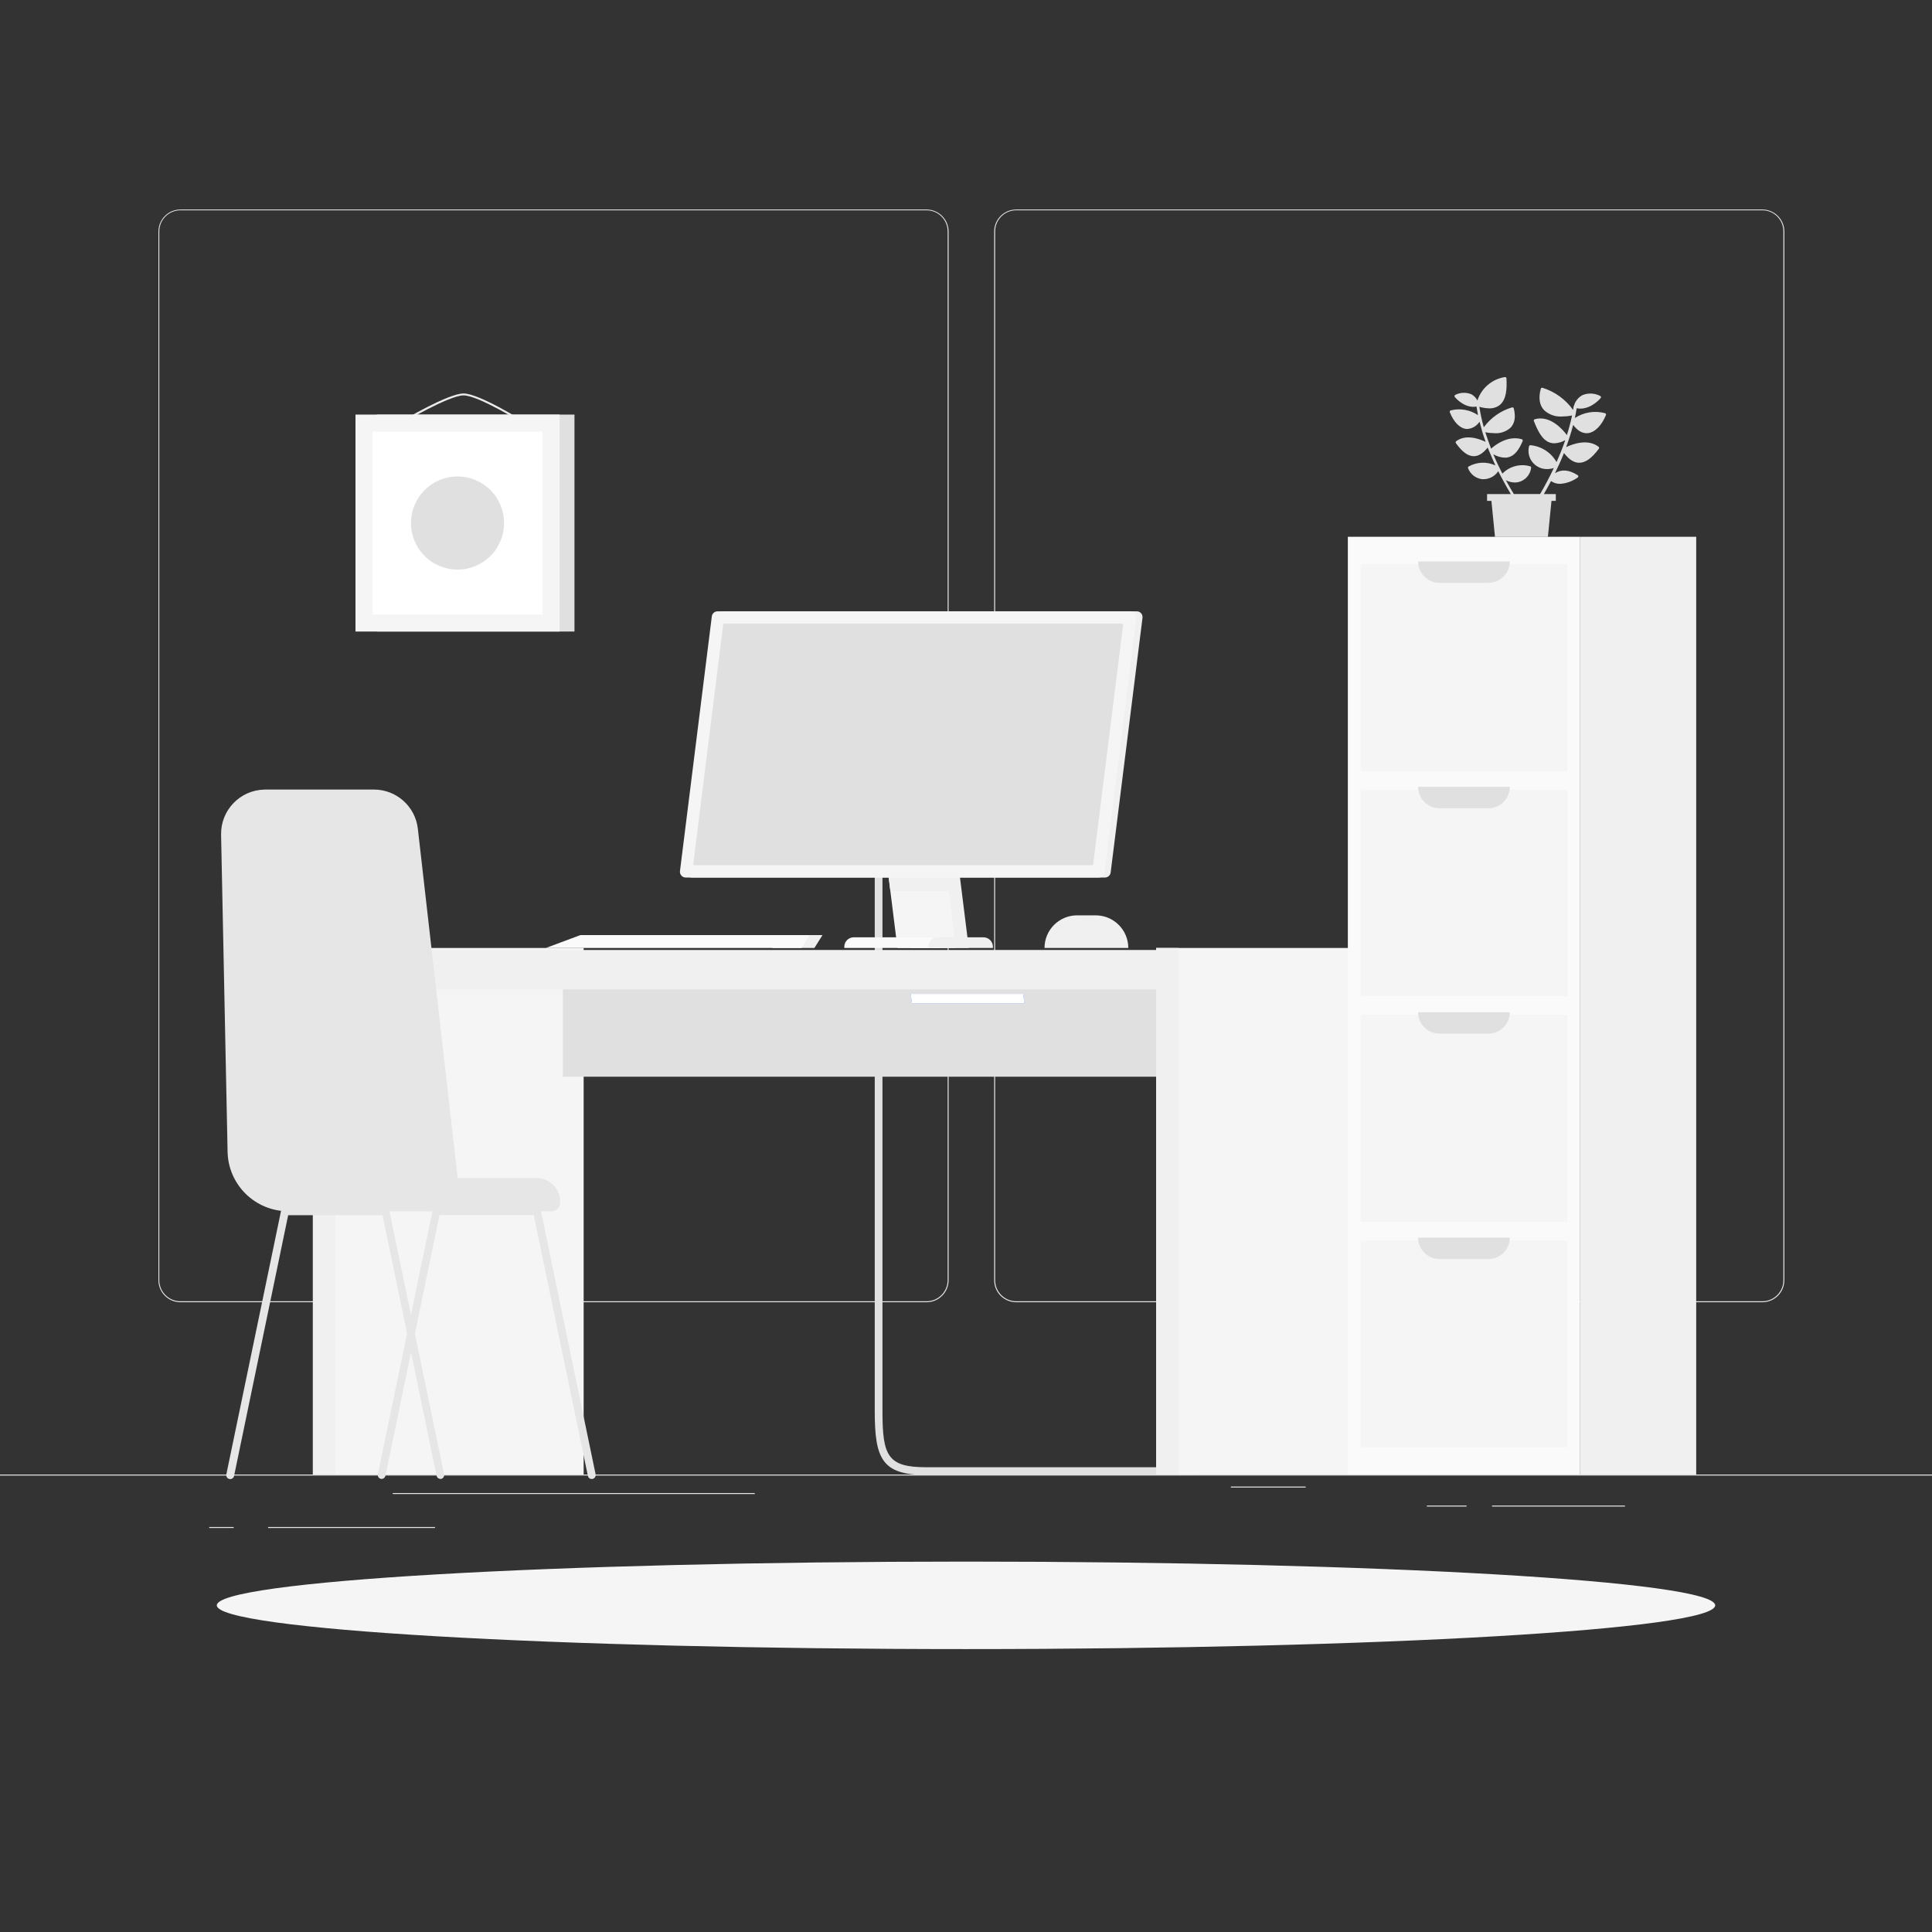 <?xml version="1.0" encoding="UTF-8" standalone="no"?>
<!DOCTYPE svg PUBLIC "-//W3C//DTD SVG 1.1//EN" "http://www.w3.org/Graphics/SVG/1.1/DTD/svg11.dtd">
<svg version="1.1" xmlns="http://www.w3.org/2000/svg" xmlns:xlink="http://www.w3.org/1999/xlink" preserveAspectRatio="xMidYMid meet" viewBox="0 0 640 640" width="640" height="640"><rect x="0" y="0" width="640" height="640" fill="#333333" stroke="none"/><defs><path d="M0 488.47C0 488.47 0 488.47 0 488.47C0 488.66 0 488.77 0 488.79C0 488.79 0 488.79 0 488.79C384 488.79 597.33 488.79 640 488.79C640 488.79 640 488.79 640 488.79C640 488.6 640 488.49 640 488.47C640 488.47 640 488.47 640 488.47C256 488.47 42.67 488.47 0 488.47Z" id="d1ATU6iw4V"></path><path d="M494.26 498.74C494.26 498.74 494.26 498.74 494.26 498.74C494.26 498.93 494.26 499.04 494.26 499.06C494.26 499.06 494.26 499.06 494.26 499.06C520.68 499.06 535.36 499.06 538.29 499.06C538.29 499.06 538.29 499.06 538.29 499.06C538.29 498.87 538.29 498.76 538.29 498.74C538.29 498.74 538.29 498.74 538.29 498.74C511.87 498.74 497.19 498.74 494.26 498.74Z" id="b13fgEM1A6"></path><path d="M472.67 498.74C472.67 498.74 472.67 498.74 472.67 498.74C472.67 498.93 472.67 499.04 472.67 499.06C472.67 499.06 472.67 499.06 472.67 499.06C480.56 499.06 484.95 499.06 485.82 499.06C485.82 499.06 485.82 499.06 485.82 499.06C485.82 498.87 485.82 498.76 485.82 498.74C485.82 498.74 485.82 498.74 485.82 498.74C477.93 498.74 473.54 498.74 472.67 498.74Z" id="c2RmCI9OIJ"></path><path d="M407.74 492.45C407.74 492.45 407.74 492.45 407.74 492.45C407.74 492.64 407.74 492.75 407.74 492.77C407.74 492.77 407.74 492.77 407.74 492.77C422.61 492.77 430.87 492.77 432.52 492.77C432.52 492.77 432.52 492.77 432.52 492.77C432.52 492.58 432.52 492.47 432.52 492.45C432.52 492.45 432.52 492.45 432.52 492.45C417.66 492.45 409.4 492.45 407.74 492.45Z" id="b1Tqc1h6sN"></path><path d="M88.82 505.84C88.82 505.84 88.82 505.84 88.82 505.84C88.82 506.03 88.82 506.14 88.82 506.16C88.82 506.16 88.82 506.16 88.82 506.16C121.99 506.16 140.42 506.16 144.1 506.16C144.1 506.16 144.1 506.16 144.1 506.16C144.1 505.97 144.1 505.86 144.1 505.84C144.1 505.84 144.1 505.84 144.1 505.84C110.93 505.84 92.5 505.84 88.82 505.84Z" id="e1mqDe8A3Z"></path><path d="M69.31 505.84C69.31 505.84 69.31 505.84 69.31 505.84C69.31 506.03 69.31 506.14 69.31 506.16C69.31 506.16 69.31 506.16 69.31 506.16C74.17 506.16 76.87 506.16 77.41 506.16C77.41 506.16 77.41 506.16 77.41 506.16C77.41 505.97 77.41 505.86 77.41 505.84C77.41 505.84 77.41 505.84 77.41 505.84C72.55 505.84 69.85 505.84 69.31 505.84Z" id="a1iYyoRv9Y"></path><path d="M130.11 494.6C130.11 494.6 130.11 494.6 130.11 494.6C130.11 494.8 130.11 494.9 130.11 494.92C130.11 494.92 130.11 494.92 130.11 494.92C202.06 494.92 242.03 494.92 250.02 494.92C250.02 494.92 250.02 494.92 250.02 494.92C250.02 494.73 250.02 494.62 250.02 494.6C250.02 494.6 250.02 494.6 250.02 494.6C178.08 494.6 138.11 494.6 130.11 494.6Z" id="b4y7CJk0h3"></path><path d="M583.8 431.38C587.83 431.38 591.09 428.11 591.09 424.08C591.09 389.33 591.09 111.39 591.09 76.64C591.06 72.64 587.8 69.41 583.8 69.4C559.08 69.4 361.36 69.4 336.64 69.4C332.6 69.4 329.33 72.67 329.33 76.71C329.33 76.71 329.33 76.71 329.33 76.71C329.33 111.45 329.33 389.34 329.33 424.08C329.33 428.11 332.6 431.38 336.64 431.38C336.64 431.38 336.64 431.38 336.64 431.38C386.07 431.38 559.08 431.38 583.8 431.38ZM583.8 69.66C587.65 69.66 590.77 72.79 590.77 76.64C590.77 111.39 590.77 389.33 590.77 424.08C590.77 427.93 587.65 431.06 583.8 431.06C559.08 431.06 361.36 431.06 336.64 431.06C332.78 431.06 329.66 427.93 329.65 424.08C329.65 389.33 329.65 111.39 329.65 76.64C329.66 72.79 332.78 69.66 336.64 69.66C386.07 69.66 534.36 69.66 583.8 69.66Z" id="cOdjA5e9B"></path><path d="M306.93 431.38C310.96 431.38 314.23 428.11 314.24 424.08C314.24 389.33 314.24 111.39 314.24 76.64C314.2 72.64 310.94 69.41 306.93 69.4C282.21 69.4 84.48 69.4 59.76 69.4C55.76 69.41 52.52 72.64 52.48 76.64C52.48 111.39 52.48 389.33 52.48 424.08C52.48 428.1 55.74 431.37 59.76 431.38C59.76 431.38 282.21 431.38 306.93 431.38ZM306.93 69.66C310.79 69.66 313.91 72.79 313.92 76.64C313.92 111.39 313.92 389.33 313.92 424.08C313.91 427.93 310.79 431.06 306.93 431.06C282.21 431.06 84.48 431.06 59.76 431.06C55.91 431.06 52.78 427.93 52.77 424.08C52.77 389.33 52.77 111.39 52.77 76.64C52.78 72.79 55.91 69.66 59.76 69.66C109.2 69.66 257.5 69.66 306.93 69.66Z" id="a1scqZeEQh"></path><path d="M103.65 314.02C103.65 314.02 103.65 314.02 103.65 314.02C103.65 418.69 103.65 476.84 103.65 488.47C103.65 488.47 103.65 488.47 103.65 488.47C157.47 488.47 187.36 488.47 193.34 488.47C193.34 488.47 193.34 488.47 193.34 488.47C193.34 383.8 193.34 325.65 193.34 314.02C193.34 314.02 193.34 314.02 193.34 314.02C139.53 314.02 109.63 314.02 103.65 314.02Z" id="bk7s6SB6d"></path><path d="M103.65 314.02C103.65 314.02 103.65 314.02 103.65 314.02C103.65 418.69 103.65 476.84 103.65 488.47C103.65 488.47 103.65 488.47 103.65 488.47C108.09 488.47 110.56 488.47 111.05 488.47C111.05 488.47 111.05 488.47 111.05 488.47C111.05 383.8 111.05 325.65 111.05 314.02C111.05 314.02 111.05 314.02 111.05 314.02C106.61 314.02 104.15 314.02 103.65 314.02Z" id="a49cyW7HD"></path><path d="M392.93 356.68C392.93 356.68 392.93 356.68 392.93 356.68C392.93 334.07 392.93 321.51 392.93 319C392.93 319 392.93 319 392.93 319C269.03 319 200.2 319 186.43 319C186.43 319 186.43 319 186.43 319C186.43 341.61 186.43 354.17 186.43 356.68C186.43 356.68 186.43 356.68 186.43 356.68C310.33 356.68 379.17 356.68 392.93 356.68Z" id="b8jYQcked"></path><path d="M395.37 488.6C396.07 488.6 396.65 488.03 396.65 487.32C396.65 486.61 396.07 486.04 395.37 486.04C386.51 486.04 315.68 486.04 306.83 486.04C294.03 486.04 292.33 482.3 292.33 467.48C292.33 448.79 292.33 299.29 292.33 280.6C292.33 279.89 291.75 279.32 291.05 279.32C290.34 279.32 289.77 279.89 289.77 280.6C289.77 299.29 289.77 448.79 289.77 467.48C289.77 483.33 292.22 488.6 306.83 488.6C324.54 488.6 386.51 488.6 395.37 488.6Z" id="c2y2jTyBhY"></path><path d="M385 327.78C385 327.78 385 327.78 385 327.78C385 319.93 385 315.57 385 314.7C385 314.7 385 314.7 385 314.7C217.41 314.7 124.3 314.7 105.68 314.7C105.68 314.7 105.68 314.7 105.68 314.7C105.68 322.55 105.68 326.91 105.68 327.78C105.68 327.78 105.68 327.78 105.68 327.78C273.27 327.78 366.38 327.78 385 327.78Z" id="a2Jhj1rGCH"></path><path d="M382.98 314.02C382.98 314.02 382.98 314.02 382.98 314.02C382.98 418.69 382.98 476.84 382.98 488.47C382.98 488.47 382.98 488.47 382.98 488.47C436.79 488.47 466.69 488.47 472.67 488.47C472.67 488.47 472.67 488.47 472.67 488.47C472.67 383.8 472.67 325.65 472.67 314.02C472.67 314.02 472.67 314.02 472.67 314.02C418.85 314.02 388.96 314.02 382.98 314.02Z" id="a472elhvu6"></path><path d="M382.99 314.02C382.99 314.02 382.99 314.02 382.99 314.02C382.99 418.69 382.99 476.84 382.99 488.47C382.99 488.47 382.99 488.47 382.99 488.47C387.43 488.47 389.89 488.47 390.39 488.47C390.39 488.47 390.39 488.47 390.39 488.47C390.39 383.8 390.39 325.65 390.39 314.02C390.39 314.02 390.39 314.02 390.39 314.02C385.95 314.02 383.48 314.02 382.99 314.02Z" id="d2fQKkgNbV"></path><path d="M446.49 488.47C446.49 488.47 446.49 488.47 446.49 488.47C492.67 488.47 518.32 488.47 523.46 488.47C523.46 488.47 523.46 488.47 523.46 488.47C523.46 302.08 523.46 198.53 523.46 177.82C523.46 177.82 523.46 177.82 523.46 177.82C477.28 177.82 451.62 177.82 446.49 177.82C446.49 177.82 446.49 177.82 446.49 177.82C446.49 364.21 446.49 467.76 446.49 488.47Z" id="i2Wk4LiWN"></path><path d="M450.71 255.41C450.71 255.41 450.71 255.41 450.71 255.41C491.82 255.41 514.66 255.41 519.23 255.41C519.23 255.41 519.23 255.41 519.23 255.41C519.23 214.3 519.23 191.46 519.23 186.89C519.23 186.89 519.23 186.89 519.23 186.89C478.12 186.89 455.28 186.89 450.71 186.89C450.71 186.89 450.71 186.89 450.71 186.89C450.71 228 450.71 250.84 450.71 255.41Z" id="awLPysEWQ"></path><path d="M469.76 185.97C469.76 189.89 472.94 193.07 476.86 193.07C476.86 193.07 476.86 193.07 476.86 193.07C478.48 193.07 491.38 193.07 492.99 193.07C496.92 193.1 500.12 189.94 500.15 186.02C500.15 186 500.15 185.99 500.15 185.97C494.07 185.97 472.8 185.97 469.76 185.97Z" id="b626FrtaLv"></path><path d="M450.73 330.07C450.73 330.07 450.73 330.07 450.73 330.07C491.84 330.07 514.68 330.07 519.24 330.07C519.24 330.07 519.24 330.07 519.24 330.07C519.24 288.96 519.24 266.12 519.24 261.55C519.24 261.55 519.24 261.55 519.24 261.55C478.13 261.55 455.29 261.55 450.73 261.55C450.73 261.55 450.73 261.55 450.73 261.55C450.73 302.66 450.73 325.5 450.73 330.07Z" id="b1lr0Jm0eJ"></path><path d="M450.71 404.73C450.71 404.73 450.71 404.73 450.71 404.73C491.82 404.73 514.66 404.73 519.23 404.73C519.23 404.73 519.23 404.73 519.23 404.73C519.23 363.62 519.23 340.78 519.23 336.22C519.23 336.22 519.23 336.22 519.23 336.22C478.12 336.22 455.28 336.22 450.71 336.22C450.71 336.22 450.71 336.22 450.71 336.22C450.71 377.33 450.71 400.17 450.71 404.73Z" id="azszAQNWK"></path><path d="M450.71 479.41C450.71 479.41 450.71 479.41 450.71 479.41C491.82 479.41 514.66 479.41 519.23 479.41C519.23 479.41 519.23 479.41 519.23 479.41C519.23 438.3 519.23 415.46 519.23 410.89C519.23 410.89 519.23 410.89 519.23 410.89C478.12 410.89 455.28 410.89 450.71 410.89C450.71 410.89 450.71 410.89 450.71 410.89C450.71 452 450.71 474.84 450.71 479.41Z" id="bkYcCPWzv"></path><path d="M469.76 260.64C469.77 264.57 472.94 267.74 476.86 267.75C478.48 267.75 491.38 267.75 492.99 267.75C496.92 267.77 500.13 264.6 500.15 260.67C500.15 260.66 500.15 260.65 500.15 260.64C494.07 260.64 472.8 260.64 469.76 260.64Z" id="c81lmS89uK"></path><path d="M469.76 335.31C469.76 339.23 472.94 342.41 476.86 342.41C476.86 342.41 476.86 342.41 476.86 342.41C478.48 342.41 491.38 342.41 492.99 342.41C496.92 342.44 500.12 339.28 500.15 335.36C500.15 335.34 500.15 335.32 500.15 335.31C494.07 335.31 472.8 335.31 469.76 335.31Z" id="cquC5Ebyk"></path><path d="M469.76 409.97C469.76 413.89 472.94 417.07 476.86 417.07C476.86 417.07 476.86 417.07 476.86 417.07C478.48 417.07 491.38 417.07 492.99 417.07C496.92 417.1 500.12 413.94 500.15 410.02C500.15 410 500.15 409.99 500.15 409.97C494.07 409.97 472.8 409.97 469.76 409.97Z" id="exdBb0Qdi"></path><path d="M523.46 488.47C523.46 488.47 523.46 488.47 523.46 488.47C546.52 488.47 559.33 488.47 561.89 488.47C561.89 488.47 561.89 488.47 561.89 488.47C561.89 302.08 561.89 198.53 561.89 177.82C561.89 177.82 561.89 177.82 561.89 177.82C538.83 177.82 526.02 177.82 523.46 177.82C523.46 177.82 523.46 177.82 523.46 177.82C523.46 364.21 523.46 467.76 523.46 488.47Z" id="enQWYiiia"></path><path d="M320.92 314.02L316.22 276.36L296.87 276.36L301.58 314.02L301.58 314.02L320.92 314.02Z" id="f2QURd5Xgr"></path><path d="M316.65 314.02L311.94 276.36L292.6 276.36L297.29 314.02L297.29 314.02L316.65 314.02Z" id="eAcCeblD0"></path><path d="M269.79 314.02L272.46 309.76L258.48 309.76L255.8 314.02L255.8 314.02L269.79 314.02Z" id="d30YC7PXYX"></path><path d="M265.51 314.02L268.19 309.76L192.26 309.76L180.84 314.02L180.84 314.02L265.51 314.02Z" id="b1nCqYpisT"></path><path d="M356.81 303.22C350.85 303.22 346.01 308.05 346.01 314.02C348.78 314.02 370.98 314.02 373.76 314.02C373.76 308.05 368.92 303.22 362.96 303.22C362.95 303.22 362.94 303.22 362.93 303.22C362.93 303.22 357.42 303.22 356.81 303.22Z" id="aWiKTrI92"></path><path d="M314.29 295.19L311.94 276.36L292.6 276.36L294.95 295.19L294.95 295.19L314.29 295.19Z" id="c6v6GQUVGZ"></path><path d="M229.12 290.69C228.07 290.69 227.22 289.84 227.22 288.79C227.22 288.71 227.23 288.63 227.24 288.55C228.29 280.11 236.73 212.61 237.79 204.17C237.9 203.22 238.71 202.51 239.67 202.51C253.36 202.51 362.9 202.51 376.59 202.51C377.64 202.51 378.48 203.35 378.48 204.4C378.48 204.48 378.48 204.56 378.47 204.63C377.42 213.07 368.98 280.58 367.92 289.02C367.81 289.96 367.02 290.67 366.08 290.69C338.69 290.69 242.82 290.69 229.12 290.69Z" id="d1EOfeUvsx"></path><path d="M227.14 290.69C226.09 290.69 225.24 289.84 225.24 288.79C225.24 288.71 225.24 288.63 225.25 288.55C226.31 280.11 234.75 212.61 235.8 204.17C235.92 203.22 236.73 202.51 237.68 202.51C251.37 202.51 360.87 202.51 374.55 202.51C375.6 202.51 376.45 203.35 376.45 204.4C376.45 204.48 376.44 204.56 376.44 204.63C375.38 213.07 366.94 280.58 365.89 289.02C365.77 289.97 364.96 290.69 364.01 290.69C336.63 290.69 240.82 290.69 227.14 290.69Z" id="cp74WyOji"></path><path d="M239.54 207.04C239.58 206.77 239.81 206.58 240.07 206.58C253.22 206.58 358.35 206.58 371.49 206.58C371.78 206.57 372.01 206.79 372.02 207.07C372.02 207.1 372.02 207.13 372.02 207.17C371.03 215.07 363.14 278.26 362.15 286.16C362.12 286.42 361.89 286.62 361.62 286.62C348.48 286.62 243.34 286.62 230.19 286.62C229.9 286.61 229.66 286.37 229.66 286.07C229.67 286.05 229.67 286.03 229.67 286.01C231.64 270.22 238.55 214.94 239.54 207.04Z" id="b3F8kZ1k41"></path><path d="M311.21 314.02C311.21 313.78 311.21 313.65 311.21 313.62C311.21 311.89 309.8 310.49 308.07 310.49C305.55 310.49 285.35 310.49 282.83 310.49C281.1 310.49 279.69 311.89 279.69 313.62C279.69 313.65 279.69 313.78 279.69 314.02L311.21 314.02Z" id="b42i7mliE8"></path><path d="M328.91 314.02C328.91 313.78 328.91 313.65 328.91 313.62C328.91 311.89 327.5 310.49 325.77 310.49C324.26 310.49 312.18 310.49 310.67 310.49C308.94 310.49 307.53 311.89 307.53 313.62C307.53 313.65 307.53 313.78 307.53 314.02L328.91 314.02Z" id="e2nx5OAAtY"></path><path d="M490.93 142.73C490.93 142.69 490.93 142.67 490.93 142.67C490.64 141.68 490.36 140.68 490.11 139.68C489.23 141.08 487.74 141.98 486.09 142.1C486.06 142.1 485.78 142.1 485.75 142.1C483.61 141.9 481.56 139.83 480.27 136.56C480.22 136.44 480.22 136.31 480.27 136.19C480.33 136.07 480.44 135.99 480.56 135.95C483.67 135.16 486.96 135.73 489.61 137.52C489.42 136.57 489.25 135.61 489.11 134.67C488.78 134.73 488.43 134.77 488.09 134.77C484.61 134.77 482.05 131.66 481.92 131.51C481.76 131.31 481.79 131.02 481.99 130.86C482.03 130.83 482.07 130.81 482.11 130.79C483.75 129.98 485.65 129.9 487.35 130.58C488.24 131.04 488.96 131.77 489.41 132.67C490.74 128.59 494.24 125.59 498.48 124.91C498.61 124.88 498.75 124.92 498.85 125C498.96 125.08 499.03 125.2 499.03 125.34C499.21 128.5 499.11 132.38 496.74 134.22C495.75 134.95 494.54 135.32 493.31 135.27C492.21 135.24 491.12 135.07 490.06 134.76C490.4 137.04 490.89 139.31 491.53 141.53C493.85 138.37 497.14 136.06 500.89 134.95C501.14 134.89 501.38 135.04 501.45 135.28C502.17 138.01 501.8 140.22 500.39 141.68C498.94 142.98 497.03 143.64 495.09 143.5C494.06 143.49 493.03 143.39 492.02 143.18C492.61 145.05 493.3 146.88 493.95 148.62C495.37 147.34 499.56 144.16 504.12 145.5C504.24 145.54 504.34 145.62 504.4 145.74C504.45 145.86 504.45 145.99 504.4 146.11C503.12 149.13 501.75 150.81 499.98 151.38C499.51 151.54 499.02 151.62 498.52 151.61C497.17 151.56 495.85 151.17 494.68 150.49C495.65 152.8 496.69 154.97 497.68 156.89C500.06 154.46 503.58 153.52 506.85 154.46C507.08 154.5 507.24 154.71 507.21 154.94C506.98 156.91 505.72 158.61 503.9 159.4C503.22 159.69 502.49 159.84 501.76 159.83C500.74 159.82 499.74 159.56 498.84 159.08C499.84 160.93 500.76 162.48 501.48 163.66C502.35 163.66 509.31 163.66 510.18 163.66C511.56 161.29 513.16 158.35 514.73 155.04C514 155.26 513.25 155.38 512.49 155.39C509.13 155.43 506.37 152.74 506.33 149.39C506.32 148.85 506.39 148.32 506.52 147.8C506.58 147.58 506.8 147.45 507.02 147.48C510.63 147.83 513.84 149.92 515.62 153.07C516.65 150.77 517.64 148.32 518.52 145.8C517.41 146.43 516.17 146.79 514.89 146.85C514.39 146.86 513.89 146.78 513.41 146.61C510.85 145.76 509.38 142.68 508.12 139.48C508.06 139.36 508.06 139.23 508.12 139.11C508.18 138.99 508.29 138.9 508.42 138.87C513.54 137.43 517.75 142.36 519.05 144.13C519.74 142 520.3 139.83 520.76 137.64C519.68 137.85 518.59 137.96 517.49 137.97C515.29 138.13 513.12 137.37 511.5 135.87C509.95 134.23 509.58 131.77 510.41 128.78C510.47 128.54 510.72 128.39 510.96 128.45C510.96 128.46 510.97 128.46 510.98 128.46C515.06 129.73 518.62 132.31 521.1 135.79C521.12 135.68 521.27 134.75 521.29 134.63C521.31 134.53 521.35 134.43 521.42 134.36C521.85 132.83 522.9 131.55 524.33 130.84C526.19 130.12 528.28 130.23 530.06 131.15C530.2 131.21 530.3 131.32 530.34 131.47C530.37 131.61 530.34 131.76 530.24 131.86C530.11 132.03 527.3 135.36 523.51 135.36C523.1 135.35 522.69 135.31 522.29 135.23C522.12 136.32 521.92 137.41 521.69 138.48C524.64 136.54 528.29 135.95 531.7 136.87C531.83 136.91 531.93 137 531.99 137.11C532.04 137.23 532.04 137.37 531.99 137.5C530.52 141.05 528.24 143.31 525.89 143.5C525.86 143.5 525.6 143.5 525.57 143.5C524.38 143.5 522.76 142.95 521.13 140.76C520.48 143.25 519.7 145.7 518.8 148.11C521.01 147.06 525.99 145.25 529.55 148C529.75 148.15 529.79 148.43 529.65 148.63C529.65 148.64 529.64 148.64 529.64 148.64C527.33 151.78 525.21 153.3 523.12 153.3C523.12 153.3 523.12 153.3 523.12 153.3C521.4 153.3 519.74 152.22 518.09 150.07C517.15 152.42 516.12 154.67 515.11 156.75C517.32 155.38 519.76 155.6 522.62 157.4C522.76 157.48 522.84 157.63 522.84 157.78C522.85 157.94 522.78 158.08 522.65 158.17C520.94 159.4 518.93 160.13 516.83 160.28C515.74 160.3 514.68 159.98 513.79 159.36C512.97 160.93 512.17 162.38 511.42 163.67C511.69 163.67 513.01 163.67 515.38 163.67L515.38 165.92L513.95 165.92L512.76 177.85L495.23 177.85L494.05 165.92L492.61 165.92L492.61 163.67C497.33 163.67 499.96 163.67 500.48 163.67C499.61 162.23 498.5 160.29 497.31 158.03C497.27 157.98 497.24 157.93 497.23 157.87C496.92 157.3 496.63 156.71 496.32 156.09C495.26 157.69 493.5 158.68 491.58 158.74C491.39 158.76 491.19 158.76 491 158.74C488.87 158.5 487.06 157.09 486.31 155.08C486.23 154.87 486.32 154.64 486.52 154.53C489.24 152.99 492.53 152.86 495.37 154.17C494.71 152.78 494.09 151.28 493.43 149.73C493.38 149.68 493.35 149.6 493.34 149.53C493.16 149.09 492.99 148.66 492.81 148.25C491.29 150.17 489.78 151.12 488.2 151.12C488.2 151.12 488.2 151.12 488.2 151.12C486.3 151.12 484.36 149.71 482.29 146.8C482.14 146.6 482.18 146.31 482.38 146.16C485.64 143.72 490.06 145.39 492.13 146.37C491.71 145.21 491.33 144.05 490.97 142.86C490.96 142.84 490.95 142.8 490.93 142.73Z" id="cqkvW0mzH"></path><path d="M124.84 137.33C124.84 137.33 124.84 137.33 124.84 137.33C124.84 180.45 124.84 204.41 124.84 209.2C124.84 209.2 124.84 209.2 124.84 209.2C164.11 209.2 185.93 209.2 190.3 209.2C190.3 209.2 190.3 209.2 190.3 209.2C190.3 166.08 190.3 142.12 190.3 137.33C190.3 137.33 190.3 137.33 190.3 137.33C151.02 137.33 129.2 137.33 124.84 137.33Z" id="a4GlVBFPhz"></path><path d="M133.08 140.27C133.24 140.17 148.7 130.98 153.56 130.98C158.43 130.98 173.21 140.17 173.36 140.26C173.5 140.35 173.7 140.32 173.79 140.17C173.79 140.17 173.8 140.16 173.8 140.16C173.89 140.01 173.84 139.82 173.7 139.72C173.08 139.34 158.66 130.34 153.56 130.34C148.47 130.34 133.34 139.3 132.7 139.72C132.55 139.81 132.5 140 132.59 140.14C132.59 140.15 132.59 140.15 132.6 140.16C132.67 140.26 132.8 140.3 132.92 140.27C132.97 140.29 133.03 140.29 133.08 140.27Z" id="d2tOxbp0L0"></path><path d="M117.76 137.33C117.76 137.33 117.76 137.33 117.76 137.33C117.76 180.45 117.76 204.41 117.76 209.2C117.76 209.2 117.76 209.2 117.76 209.2C158.33 209.2 180.86 209.2 185.37 209.2C185.37 209.2 185.37 209.2 185.37 209.2C185.37 166.08 185.37 142.12 185.37 137.33C185.37 137.33 185.37 137.33 185.37 137.33C144.8 137.33 122.27 137.33 117.76 137.33Z" id="d2TffVDVzx"></path><path d="M123.42 203.53C123.42 203.53 123.42 203.53 123.42 203.53C157.19 203.53 175.95 203.53 179.7 203.53C179.7 203.53 179.7 203.53 179.7 203.53C179.7 167.2 179.7 147.02 179.7 142.99C179.7 142.99 179.7 142.99 179.7 142.99C145.93 142.99 127.17 142.99 123.42 142.99C123.42 142.99 123.42 142.99 123.42 142.99C123.42 179.31 123.42 199.49 123.42 203.53Z" id="a1zQBbgngq"></path><path d="M162.47 162.35C168.49 168.38 168.49 178.14 162.47 184.17C156.45 190.19 146.68 190.19 140.66 184.17C134.63 178.14 134.63 168.38 140.66 162.35C146.68 156.33 156.45 156.33 162.47 162.35Z" id="cSE20mZD4"></path><path d="M152.87 401.24C118.45 401.24 99.33 401.24 95.5 401.24C84.55 401.25 75.61 392.49 75.39 381.54C75.18 371.04 73.46 287.01 73.24 276.5C73.08 268.41 79.51 261.72 87.6 261.56C87.7 261.55 87.8 261.55 87.9 261.55C91.49 261.55 120.27 261.55 123.87 261.55C131.32 261.55 137.58 267.14 138.42 274.55C140.35 291.44 145.16 333.67 152.87 401.24Z" id="a17u4h1tzw"></path><path d="M182.69 401.24C184.28 401.24 185.56 399.96 185.56 398.37C185.56 398.37 185.56 398.37 185.56 398.37C185.56 398.35 185.56 398.13 185.56 398.1C185.56 393.76 182.04 390.24 177.7 390.24C173.96 390.24 155.25 390.24 121.56 390.24L121.56 401.24C158.24 401.24 178.62 401.24 182.69 401.24Z" id="b5MuXLh8j"></path><path d="M127.67 488.89C128.86 483.14 134.84 454.34 145.59 402.52L176.82 402.52C187.57 454.34 193.54 483.14 194.74 488.89C194.88 489.6 195.57 490.06 196.28 489.91C196.99 489.77 197.44 489.08 197.3 488.37C195.48 479.63 180.96 409.72 179.15 400.98C179.03 400.38 178.49 399.95 177.87 399.96C174.54 399.96 147.92 399.96 144.59 399.96C143.97 399.95 143.43 400.38 143.31 400.98C141.5 409.72 126.98 479.63 125.17 488.37C125.03 489.06 125.47 489.73 126.16 489.88C126.23 489.9 126.31 489.91 126.39 489.91C127 489.92 127.54 489.49 127.67 488.89Z" id="a5htBqhWRT"></path><path d="M146.11 489.91C146.8 489.76 147.25 489.09 147.11 488.4C147.11 488.4 147.11 488.4 147.11 488.4C145.3 479.66 130.78 409.75 128.96 401.01C128.84 400.4 128.3 399.97 127.68 399.99C124.35 399.99 97.73 399.99 94.4 399.99C93.78 399.97 93.24 400.4 93.12 401.01C91.31 409.75 76.8 479.66 74.98 488.4C74.84 489.1 75.29 489.79 76 489.94C76.71 490.08 77.4 489.63 77.54 488.92C78.74 483.16 84.71 454.37 95.46 402.55L126.72 402.55C137.47 454.37 143.45 483.16 144.64 488.92C144.77 489.49 145.27 489.89 145.86 489.91C145.94 489.92 146.03 489.92 146.11 489.91Z" id="a1O5DSC1KF"></path><path d="M71.82 531.79C71.82 539.79 182.93 546.28 320 546.28C457.07 546.28 568.18 539.79 568.18 531.79C568.18 523.78 457.07 517.3 320 517.3C182.93 517.3 71.82 523.78 71.82 531.79Z" id="b1fusE2UCY"></path><path d="M302.09 332.34L339.33 332.34L338.94 329.24L301.71 329.24L301.71 329.24L302.09 332.34Z" id="a2spjgbRvv"></path><path d="M302.09 332.34L339.33 332.34L338.94 329.24L301.71 329.24L301.71 329.24L302.09 332.34Z" id="g47cBoG5sg"></path></defs><g><g><g><use xlink:href="#d1ATU6iw4V" opacity="1" fill="#e6e6e6" fill-opacity="1"></use><g><use xlink:href="#d1ATU6iw4V" opacity="1" fill-opacity="0" stroke="#000000" stroke-width="1" stroke-opacity="0"></use></g></g><g><use xlink:href="#b13fgEM1A6" opacity="1" fill="#e6e6e6" fill-opacity="1"></use><g><use xlink:href="#b13fgEM1A6" opacity="1" fill-opacity="0" stroke="#000000" stroke-width="1" stroke-opacity="0"></use></g></g><g><use xlink:href="#c2RmCI9OIJ" opacity="1" fill="#e6e6e6" fill-opacity="1"></use><g><use xlink:href="#c2RmCI9OIJ" opacity="1" fill-opacity="0" stroke="#000000" stroke-width="1" stroke-opacity="0"></use></g></g><g><use xlink:href="#b1Tqc1h6sN" opacity="1" fill="#e6e6e6" fill-opacity="1"></use><g><use xlink:href="#b1Tqc1h6sN" opacity="1" fill-opacity="0" stroke="#000000" stroke-width="1" stroke-opacity="0"></use></g></g><g><use xlink:href="#e1mqDe8A3Z" opacity="1" fill="#e6e6e6" fill-opacity="1"></use><g><use xlink:href="#e1mqDe8A3Z" opacity="1" fill-opacity="0" stroke="#000000" stroke-width="1" stroke-opacity="0"></use></g></g><g><use xlink:href="#a1iYyoRv9Y" opacity="1" fill="#e6e6e6" fill-opacity="1"></use><g><use xlink:href="#a1iYyoRv9Y" opacity="1" fill-opacity="0" stroke="#000000" stroke-width="1" stroke-opacity="0"></use></g></g><g><use xlink:href="#b4y7CJk0h3" opacity="1" fill="#e6e6e6" fill-opacity="1"></use><g><use xlink:href="#b4y7CJk0h3" opacity="1" fill-opacity="0" stroke="#000000" stroke-width="1" stroke-opacity="0"></use></g></g><g><use xlink:href="#cOdjA5e9B" opacity="1" fill="#e6e6e6" fill-opacity="1"></use><g><use xlink:href="#cOdjA5e9B" opacity="1" fill-opacity="0" stroke="#000000" stroke-width="1" stroke-opacity="0"></use></g></g><g><use xlink:href="#a1scqZeEQh" opacity="1" fill="#e6e6e6" fill-opacity="1"></use><g><use xlink:href="#a1scqZeEQh" opacity="1" fill-opacity="0" stroke="#000000" stroke-width="1" stroke-opacity="0"></use></g></g><g><use xlink:href="#bk7s6SB6d" opacity="1" fill="#f5f5f5" fill-opacity="1"></use><g><use xlink:href="#bk7s6SB6d" opacity="1" fill-opacity="0" stroke="#000000" stroke-width="1" stroke-opacity="0"></use></g></g><g><use xlink:href="#a49cyW7HD" opacity="1" fill="#f0f0f0" fill-opacity="1"></use><g><use xlink:href="#a49cyW7HD" opacity="1" fill-opacity="0" stroke="#000000" stroke-width="1" stroke-opacity="0"></use></g></g><g><use xlink:href="#b8jYQcked" opacity="1" fill="#e0e0e0" fill-opacity="1"></use><g><use xlink:href="#b8jYQcked" opacity="1" fill-opacity="0" stroke="#000000" stroke-width="1" stroke-opacity="0"></use></g></g><g><use xlink:href="#c2y2jTyBhY" opacity="1" fill="#e0e0e0" fill-opacity="1"></use><g><use xlink:href="#c2y2jTyBhY" opacity="1" fill-opacity="0" stroke="#000000" stroke-width="1" stroke-opacity="0"></use></g></g><g><use xlink:href="#a2Jhj1rGCH" opacity="1" fill="#f0f0f0" fill-opacity="1"></use><g><use xlink:href="#a2Jhj1rGCH" opacity="1" fill-opacity="0" stroke="#000000" stroke-width="1" stroke-opacity="0"></use></g></g><g><use xlink:href="#a472elhvu6" opacity="1" fill="#f5f5f5" fill-opacity="1"></use><g><use xlink:href="#a472elhvu6" opacity="1" fill-opacity="0" stroke="#000000" stroke-width="1" stroke-opacity="0"></use></g></g><g><use xlink:href="#d2fQKkgNbV" opacity="1" fill="#f0f0f0" fill-opacity="1"></use><g><use xlink:href="#d2fQKkgNbV" opacity="1" fill-opacity="0" stroke="#000000" stroke-width="1" stroke-opacity="0"></use></g></g><g><use xlink:href="#i2Wk4LiWN" opacity="1" fill="#fafafa" fill-opacity="1"></use><g><use xlink:href="#i2Wk4LiWN" opacity="1" fill-opacity="0" stroke="#000000" stroke-width="1" stroke-opacity="0"></use></g></g><g><use xlink:href="#awLPysEWQ" opacity="1" fill="#f5f5f5" fill-opacity="1"></use><g><use xlink:href="#awLPysEWQ" opacity="1" fill-opacity="0" stroke="#000000" stroke-width="1" stroke-opacity="0"></use></g></g><g><use xlink:href="#b626FrtaLv" opacity="1" fill="#e0e0e0" fill-opacity="1"></use><g><use xlink:href="#b626FrtaLv" opacity="1" fill-opacity="0" stroke="#000000" stroke-width="1" stroke-opacity="0"></use></g></g><g><use xlink:href="#b1lr0Jm0eJ" opacity="1" fill="#f5f5f5" fill-opacity="1"></use><g><use xlink:href="#b1lr0Jm0eJ" opacity="1" fill-opacity="0" stroke="#000000" stroke-width="1" stroke-opacity="0"></use></g></g><g><use xlink:href="#azszAQNWK" opacity="1" fill="#f5f5f5" fill-opacity="1"></use><g><use xlink:href="#azszAQNWK" opacity="1" fill-opacity="0" stroke="#000000" stroke-width="1" stroke-opacity="0"></use></g></g><g><use xlink:href="#bkYcCPWzv" opacity="1" fill="#f5f5f5" fill-opacity="1"></use><g><use xlink:href="#bkYcCPWzv" opacity="1" fill-opacity="0" stroke="#000000" stroke-width="1" stroke-opacity="0"></use></g></g><g><use xlink:href="#c81lmS89uK" opacity="1" fill="#e0e0e0" fill-opacity="1"></use><g><use xlink:href="#c81lmS89uK" opacity="1" fill-opacity="0" stroke="#000000" stroke-width="1" stroke-opacity="0"></use></g></g><g><use xlink:href="#cquC5Ebyk" opacity="1" fill="#e0e0e0" fill-opacity="1"></use><g><use xlink:href="#cquC5Ebyk" opacity="1" fill-opacity="0" stroke="#000000" stroke-width="1" stroke-opacity="0"></use></g></g><g><use xlink:href="#exdBb0Qdi" opacity="1" fill="#e0e0e0" fill-opacity="1"></use><g><use xlink:href="#exdBb0Qdi" opacity="1" fill-opacity="0" stroke="#000000" stroke-width="1" stroke-opacity="0"></use></g></g><g><use xlink:href="#enQWYiiia" opacity="1" fill="#f0f0f0" fill-opacity="1"></use><g><use xlink:href="#enQWYiiia" opacity="1" fill-opacity="0" stroke="#000000" stroke-width="1" stroke-opacity="0"></use></g></g><g><use xlink:href="#f2QURd5Xgr" opacity="1" fill="#f0f0f0" fill-opacity="1"></use><g><use xlink:href="#f2QURd5Xgr" opacity="1" fill-opacity="0" stroke="#000000" stroke-width="1" stroke-opacity="0"></use></g></g><g><use xlink:href="#eAcCeblD0" opacity="1" fill="#f5f5f5" fill-opacity="1"></use><g><use xlink:href="#eAcCeblD0" opacity="1" fill-opacity="0" stroke="#000000" stroke-width="1" stroke-opacity="0"></use></g></g><g><use xlink:href="#d30YC7PXYX" opacity="1" fill="#f0f0f0" fill-opacity="1"></use><g><use xlink:href="#d30YC7PXYX" opacity="1" fill-opacity="0" stroke="#000000" stroke-width="1" stroke-opacity="0"></use></g></g><g><use xlink:href="#b1nCqYpisT" opacity="1" fill="#fafafa" fill-opacity="1"></use><g><use xlink:href="#b1nCqYpisT" opacity="1" fill-opacity="0" stroke="#000000" stroke-width="1" stroke-opacity="0"></use></g></g><g><use xlink:href="#aWiKTrI92" opacity="1" fill="#f0f0f0" fill-opacity="1"></use><g><use xlink:href="#aWiKTrI92" opacity="1" fill-opacity="0" stroke="#000000" stroke-width="1" stroke-opacity="0"></use></g></g><g><use xlink:href="#c6v6GQUVGZ" opacity="1" fill="#f0f0f0" fill-opacity="1"></use><g><use xlink:href="#c6v6GQUVGZ" opacity="1" fill-opacity="0" stroke="#000000" stroke-width="1" stroke-opacity="0"></use></g></g><g><use xlink:href="#d1EOfeUvsx" opacity="1" fill="#f0f0f0" fill-opacity="1"></use><g><use xlink:href="#d1EOfeUvsx" opacity="1" fill-opacity="0" stroke="#000000" stroke-width="1" stroke-opacity="0"></use></g></g><g><use xlink:href="#cp74WyOji" opacity="1" fill="#f5f5f5" fill-opacity="1"></use><g><use xlink:href="#cp74WyOji" opacity="1" fill-opacity="0" stroke="#000000" stroke-width="1" stroke-opacity="0"></use></g></g><g><use xlink:href="#b3F8kZ1k41" opacity="1" fill="#e0e0e0" fill-opacity="1"></use><g><use xlink:href="#b3F8kZ1k41" opacity="1" fill-opacity="0" stroke="#000000" stroke-width="1" stroke-opacity="0"></use></g></g><g><use xlink:href="#b42i7mliE8" opacity="1" fill="#fafafa" fill-opacity="1"></use><g><use xlink:href="#b42i7mliE8" opacity="1" fill-opacity="0" stroke="#000000" stroke-width="1" stroke-opacity="0"></use></g></g><g><use xlink:href="#e2nx5OAAtY" opacity="1" fill="#f0f0f0" fill-opacity="1"></use><g><use xlink:href="#e2nx5OAAtY" opacity="1" fill-opacity="0" stroke="#000000" stroke-width="1" stroke-opacity="0"></use></g></g><g><use xlink:href="#cqkvW0mzH" opacity="1" fill="#e0e0e0" fill-opacity="1"></use><g><use xlink:href="#cqkvW0mzH" opacity="1" fill-opacity="0" stroke="#000000" stroke-width="1" stroke-opacity="0"></use></g></g><g><use xlink:href="#a4GlVBFPhz" opacity="1" fill="#e0e0e0" fill-opacity="1"></use><g><use xlink:href="#a4GlVBFPhz" opacity="1" fill-opacity="0" stroke="#000000" stroke-width="1" stroke-opacity="0"></use></g></g><g><use xlink:href="#d2tOxbp0L0" opacity="1" fill="#ebebeb" fill-opacity="1"></use><g><use xlink:href="#d2tOxbp0L0" opacity="1" fill-opacity="0" stroke="#000000" stroke-width="1" stroke-opacity="0"></use></g></g><g><use xlink:href="#d2TffVDVzx" opacity="1" fill="#f5f5f5" fill-opacity="1"></use><g><use xlink:href="#d2TffVDVzx" opacity="1" fill-opacity="0" stroke="#000000" stroke-width="1" stroke-opacity="0"></use></g></g><g><use xlink:href="#a1zQBbgngq" opacity="1" fill="#ffffff" fill-opacity="1"></use><g><use xlink:href="#a1zQBbgngq" opacity="1" fill-opacity="0" stroke="#000000" stroke-width="1" stroke-opacity="0"></use></g></g><g><use xlink:href="#cSE20mZD4" opacity="1" fill="#e0e0e0" fill-opacity="1"></use><g><use xlink:href="#cSE20mZD4" opacity="1" fill-opacity="0" stroke="#000000" stroke-width="1" stroke-opacity="0"></use></g></g><g><use xlink:href="#a17u4h1tzw" opacity="1" fill="#e6e6e6" fill-opacity="1"></use><g><use xlink:href="#a17u4h1tzw" opacity="1" fill-opacity="0" stroke="#000000" stroke-width="1" stroke-opacity="0"></use></g></g><g><use xlink:href="#b5MuXLh8j" opacity="1" fill="#e6e6e6" fill-opacity="1"></use><g><use xlink:href="#b5MuXLh8j" opacity="1" fill-opacity="0" stroke="#000000" stroke-width="1" stroke-opacity="0"></use></g></g><g><use xlink:href="#a5htBqhWRT" opacity="1" fill="#e6e6e6" fill-opacity="1"></use><g><use xlink:href="#a5htBqhWRT" opacity="1" fill-opacity="0" stroke="#000000" stroke-width="1" stroke-opacity="0"></use></g></g><g><use xlink:href="#a1O5DSC1KF" opacity="1" fill="#e6e6e6" fill-opacity="1"></use><g><use xlink:href="#a1O5DSC1KF" opacity="1" fill-opacity="0" stroke="#000000" stroke-width="1" stroke-opacity="0"></use></g></g><g><use xlink:href="#b1fusE2UCY" opacity="1" fill="#f5f5f5" fill-opacity="1"></use><g><use xlink:href="#b1fusE2UCY" opacity="1" fill-opacity="0" stroke="#000000" stroke-width="1" stroke-opacity="0"></use></g></g><g><use xlink:href="#a2spjgbRvv" opacity="1" fill="#407bff" fill-opacity="1"></use><g><use xlink:href="#a2spjgbRvv" opacity="1" fill-opacity="0" stroke="#000000" stroke-width="1" stroke-opacity="0"></use></g></g><g><use xlink:href="#g47cBoG5sg" opacity="1" fill="#ffffff" fill-opacity="1"></use><g><use xlink:href="#g47cBoG5sg" opacity="1" fill-opacity="0" stroke="#000000" stroke-width="1" stroke-opacity="0"></use></g></g></g></g></svg>